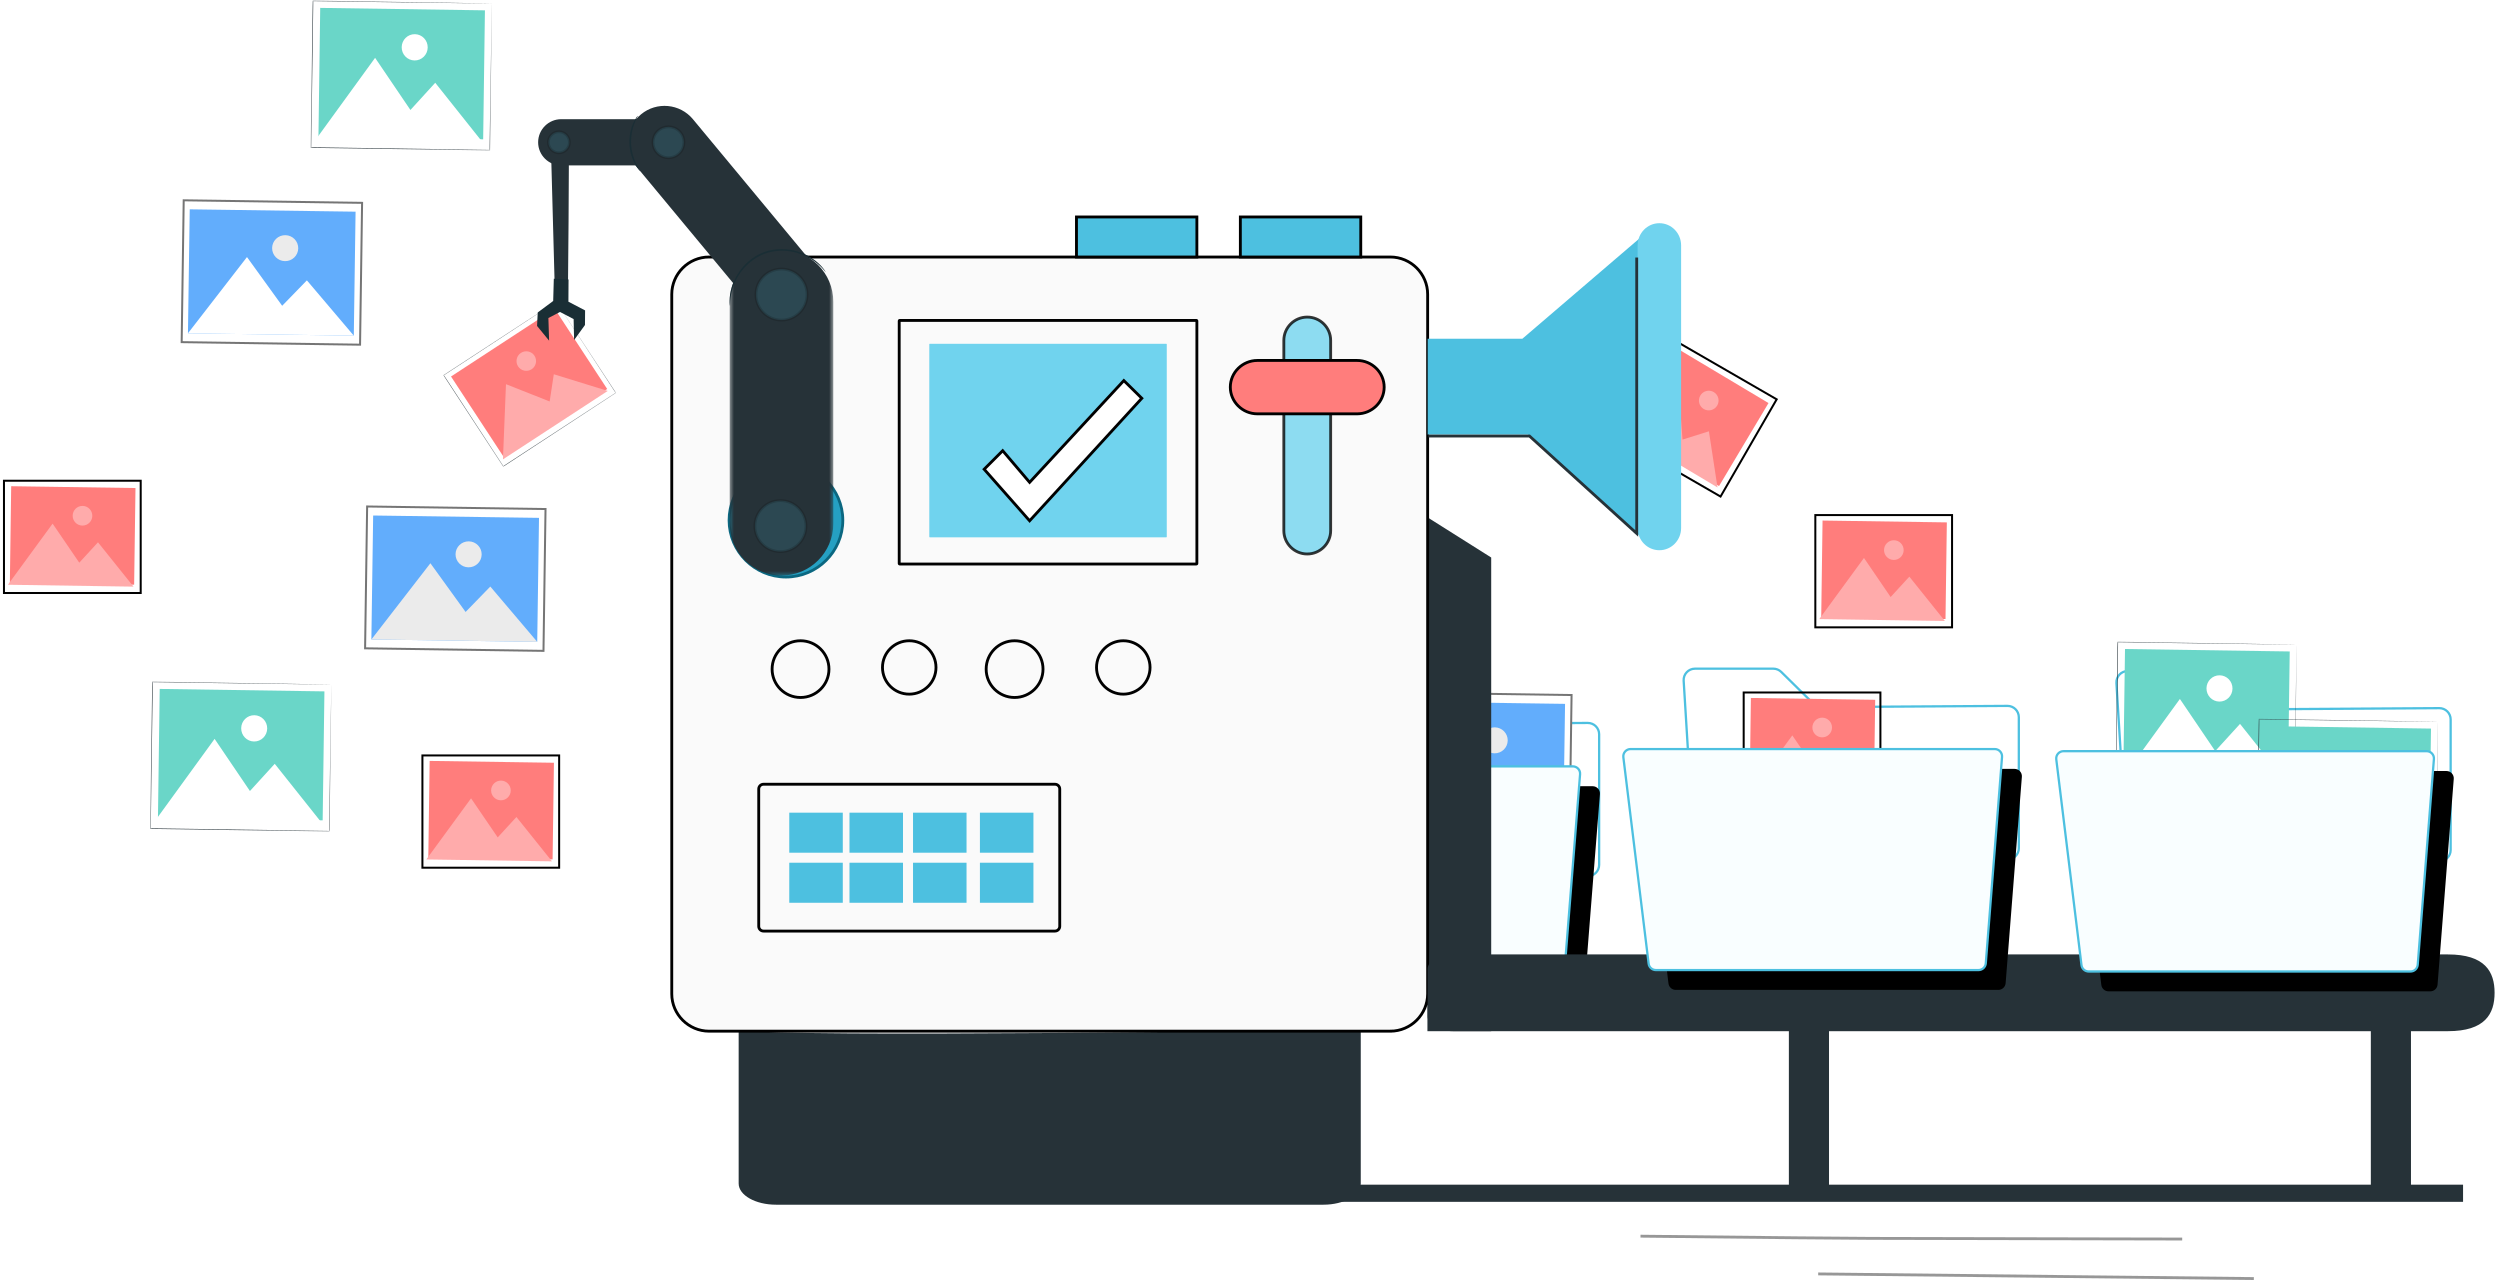 <svg xmlns="http://www.w3.org/2000/svg" xmlns:xlink="http://www.w3.org/1999/xlink" width="630" height="323" viewBox="0 0 630 323">
    <defs>
        <path id="prefix__b" d="M.014 35.088L6.372 86.62c.113.915.897 1.605 1.825 1.605h81.164c.96 0 1.758-.734 1.834-1.683L95.28 35.01c.084-1.063-.761-1.97-1.834-1.97H1.839c-1.104 0-1.96.96-1.825 2.048"/>
        <path id="prefix__c" d="M0 0L34.456 0 34.456 28.291 0 28.291z"/>
        <path id="prefix__e" d="M0 0.109L34.324 0.109 34.324 28.164 0 28.164z"/>
        <path id="prefix__g" d="M0 0.147L45.662 0.147 45.662 37.91 0 37.91z"/>
        <path id="prefix__i" d="M0 0.147L45.662 0.147 45.662 37.91 0 37.91z"/>
        <path id="prefix__k" d="M0 0L34.456 0 34.456 28.291 0 28.291z"/>
        <path id="prefix__m" d="M0 0.147L45.662 0.147 45.662 37.91 0 37.91z"/>
        <path id="prefix__o" d="M0 0.147L45.662 0.147 45.662 37.91 0 37.91z"/>
        <path id="prefix__r" d="M.014 30.587l6.351 51.85c.113.92.896 1.614 1.824 1.614h81.076c.96 0 1.756-.738 1.831-1.693l4.083-51.85c.083-1.07-.76-1.982-1.833-1.982H1.837c-1.103 0-1.957.966-1.823 2.06"/>
        <path id="prefix__s" d="M0 0L34.456 0 34.456 28.291 0 28.291z"/>
        <path id="prefix__v" d="M.014 22.81l6.369 52.007c.113.924.898 1.62 1.828 1.62h81.3c.963 0 1.76-.74 1.837-1.699l4.094-52.007c.083-1.072-.763-1.988-1.838-1.988H1.842c-1.106 0-1.963.969-1.828 2.067"/>
        <path id="prefix__w" d="M0.434 0.551L26.544 0.551 26.544 82.612 0.434 82.612z"/>
        <path id="prefix__y" d="M0 0L34.456 0 34.456 28.291 0 28.291z"/>
        <path id="prefix__A" d="M0 0L34.456 0 34.456 28.291 0 28.291z"/>
        <filter id="prefix__a" width="110.6%" height="119.2%" x="-2.9%" y="-5.1%" filterUnits="objectBoundingBox">
            <feMorphology in="SourceAlpha" radius="2.212" result="shadowSpreadOuter1"/>
            <feOffset dx="5" dy="5" in="shadowSpreadOuter1" result="shadowOffsetOuter1"/>
            <feGaussianBlur in="shadowOffsetOuter1" result="shadowBlurOuter1" stdDeviation="2.5"/>
            <feComposite in="shadowBlurOuter1" in2="SourceAlpha" operator="out" result="shadowBlurOuter1"/>
            <feColorMatrix in="shadowBlurOuter1" values="0 0 0 0 0.785 0 0 0 0 0.785 0 0 0 0 0.785 0 0 0 0.5 0"/>
        </filter>
        <filter id="prefix__q" width="110.7%" height="119%" x="-2.9%" y="-5%" filterUnits="objectBoundingBox">
            <feMorphology in="SourceAlpha" radius="2.212" result="shadowSpreadOuter1"/>
            <feOffset dx="5" dy="5" in="shadowSpreadOuter1" result="shadowOffsetOuter1"/>
            <feGaussianBlur in="shadowOffsetOuter1" result="shadowBlurOuter1" stdDeviation="2.5"/>
            <feComposite in="shadowBlurOuter1" in2="SourceAlpha" operator="out" result="shadowBlurOuter1"/>
            <feColorMatrix in="shadowBlurOuter1" values="0 0 0 0 0.785 0 0 0 0 0.785 0 0 0 0 0.785 0 0 0 0.5 0"/>
        </filter>
        <filter id="prefix__u" width="110.6%" height="119%" x="-2.9%" y="-5%" filterUnits="objectBoundingBox">
            <feMorphology in="SourceAlpha" radius="2.212" result="shadowSpreadOuter1"/>
            <feOffset dx="5" dy="5" in="shadowSpreadOuter1" result="shadowOffsetOuter1"/>
            <feGaussianBlur in="shadowOffsetOuter1" result="shadowBlurOuter1" stdDeviation="2.5"/>
            <feComposite in="shadowBlurOuter1" in2="SourceAlpha" operator="out" result="shadowBlurOuter1"/>
            <feColorMatrix in="shadowBlurOuter1" values="0 0 0 0 0.785 0 0 0 0 0.785 0 0 0 0 0.785 0 0 0 0.5 0"/>
        </filter>
    </defs>
    <g fill="none" fill-rule="evenodd">
        <g transform="translate(1) translate(301.9 160.085)">
            <path fill="#FFF" stroke="#4DC0E0" stroke-width=".577" d="M15.45 15.775l2.617 42.26c.092 1.506 1.344 2.68 2.857 2.68H97.22c1.581 0 2.863-1.28 2.863-2.856V24.95c0-1.584-1.292-2.865-2.881-2.854l-46.922.301c-.759.005-1.488-.29-2.028-.822l-8.155-8.009c-.535-.526-1.257-.82-2.009-.82H18.308c-1.65 0-2.959 1.387-2.857 3.03"/>
            <g>
                <path fill="#FFF" stroke="#757575" stroke-width=".506" d="M0.513 0L0 35.742 44.954 36.382 45.467 0.639z" transform="translate(24.557)"/>
                <path fill="#62ADFC" d="M1.582 33.514L43.378 34.108 43.826 2.866 2.031 2.272z" transform="translate(24.557)"/>
                <path fill="#EBEBEB" d="M1.582 33.514L16.458 14.302 25.327 26.58 31.554 20.172 43.378 34.108zM29.375 12.106c-.026 1.807-1.52 3.252-3.338 3.226-1.818-.026-3.27-1.512-3.244-3.32.026-1.807 1.52-3.252 3.338-3.226 1.817.026 3.27 1.512 3.244 3.32" transform="translate(24.557)"/>
            </g>
            <g>
                <path fill="#FFF" stroke="#757575" stroke-width=".506" d="M0.513 0L0 35.742 44.954 36.382 45.467 0.639z" transform="translate(47.669 14.422)"/>
                <path fill="#62ADFC" d="M1.582 33.514L43.378 34.108 43.826 2.866 2.031 2.272z" transform="translate(47.669 14.422)"/>
                <path fill="#EBEBEB" d="M1.582 33.514L16.458 14.302 25.327 26.58 31.554 20.172 43.378 34.108zM29.375 12.106c-.026 1.807-1.52 3.252-3.338 3.226-1.818-.026-3.27-1.512-3.244-3.32.026-1.807 1.52-3.252 3.338-3.226 1.817.026 3.27 1.512 3.244 3.32" transform="translate(47.669 14.422)"/>
            </g>
            <use fill="#000" filter="url(#prefix__a)" xlink:href="#prefix__b"/>
            <use fill="#F9FEFF" stroke="#4DC0E0" stroke-width=".577" xlink:href="#prefix__b"/>
        </g>
        <g>
            <g transform="translate(1) translate(36.835) translate(419.628 129.799)">
                <mask id="prefix__d" fill="#fff">
                    <use xlink:href="#prefix__c"/>
                </mask>
                <use stroke="#000" stroke-width=".506" opacity=".148" xlink:href="#prefix__c"/>
                <path fill="#FF7D7C" d="M1.484 25.73L32.805 26.193 33.142 1.842 1.82 1.379z" mask="url(#prefix__d)"/>
                <path fill="#FFABAB" d="M.989 26.213L12.258 10.808 18.975 20.653 23.691 15.515 32.647 26.689zM22.26 8.858c-.02 1.37-1.143 2.466-2.51 2.446-1.365-.02-2.456-1.146-2.437-2.517.02-1.37 1.143-2.465 2.508-2.445 1.366.02 2.458 1.146 2.438 2.516" mask="url(#prefix__d)"/>
            </g>
            <g transform="translate(1) translate(36.835) rotate(-34 191.569 -72.859)">
                <mask id="prefix__f" fill="#fff">
                    <use xlink:href="#prefix__e"/>
                </mask>
                <path fill="#263238" d="M34.324.655s-.056.002-.162.001l-.474-.003-1.837-.02-6.932-.086L.447.22.502.166.122 27.62v.003l-.06-.062 33.876.5-.051.05.307-19.923.091-5.561.026-1.466c.007-.332.013-.506.013-.506s.001.167-.002.495l-.014 1.456-.066 5.551-.255 19.957v.05h-.05L.06 27.684 0 27.681v-.064L.395.164V.109L.45.11l24.506.382 6.92.115L33.7.64l.467.01.156.005" mask="url(#prefix__f)"/>
                <path fill="#FF7D7C" d="M1.478 25.625L32.68 26.084 33.016 1.936 1.813 1.476z"/>
                <path fill="#FFABAB" d="M.986 26.104L12.211 10.827 18.903 20.591 23.601 15.495 32.523 26.576zM22.174 8.894c-.019 1.359-1.138 2.445-2.498 2.425-1.361-.019-2.448-1.137-2.429-2.495.02-1.36 1.138-2.445 2.499-2.426 1.36.02 2.448 1.137 2.428 2.496"/>
            </g>
            <g transform="translate(1) translate(36.835) translate(0 171.622)">
                <mask id="prefix__h" fill="#fff">
                    <use xlink:href="#prefix__g"/>
                </mask>
                <path fill="#263238" d="M45.662.882s-.074.002-.216.001l-.63-.004L42.372.85 33.151.736.595.296.668.223.162 37.177v.004l-.08-.083 45.066.674-.068.068.409-26.818.121-7.487.035-1.972c.01-.447.017-.68.017-.68s.002.223-.002.666l-.02 1.96-.087 7.471-.339 26.862-.001.068-.067-.001L.08 37.262H0L0 37.178v-.004C.191 23.83.37 11.22.524.22L.525.147l.072.001 32.601.515 9.205.154 2.43.045.621.013.208.007" mask="url(#prefix__h)"/>
                <path fill="#6AD6C8" d="M1.967 34.492L43.476 35.11 43.921 2.605 2.412 1.987z"/>
                <path fill="#FFF" d="M1.311 35.137L16.245 14.574 25.147 27.715 31.397 20.857 43.266 35.772zM29.499 11.971c-.026 1.83-1.514 3.291-3.324 3.265-1.81-.026-3.257-1.53-3.23-3.36.025-1.829 1.513-3.29 3.323-3.264 1.81.026 3.257 1.53 3.231 3.36"/>
            </g>
            <g transform="translate(1) translate(36.835) translate(40.446)">
                <mask id="prefix__j" fill="#fff">
                    <use xlink:href="#prefix__i"/>
                </mask>
                <path fill="#263238" d="M45.662.882s-.074.002-.216.001l-.63-.004L42.372.85 33.151.736.595.296.668.223.162 37.177v.004l-.08-.083 45.066.674-.068.068.409-26.818.121-7.487.035-1.972c.01-.447.017-.68.017-.68s.002.223-.002.666l-.02 1.96-.087 7.471-.339 26.862-.001.068-.067-.001L.08 37.262H0L0 37.178v-.004C.191 23.83.37 11.22.524.22L.525.147l.072.001 32.601.515 9.205.154 2.43.045.621.013.208.007" mask="url(#prefix__j)"/>
                <path fill="#6AD6C8" d="M1.967 34.492L43.476 35.11 43.921 2.605 2.412 1.987z"/>
                <path fill="#FFF" d="M1.311 35.137L16.245 14.574 25.147 27.715 31.397 20.857 43.266 35.772zM29.499 11.971c-.026 1.83-1.514 3.291-3.324 3.265-1.81-.026-3.257-1.53-3.23-3.36.025-1.829 1.513-3.29 3.323-3.264 1.81.026 3.257 1.53 3.231 3.36"/>
            </g>
            <g>
                <path fill="#FFF" stroke="#757575" stroke-width=".506" d="M0.513 0L0 35.742 44.954 36.382 45.467 0.639z" transform="translate(1) translate(36.835) translate(7.945 50.477)"/>
                <path fill="#62ADFC" d="M1.582 33.514L43.378 34.108 43.826 2.866 2.031 2.272z" transform="translate(1) translate(36.835) translate(7.945 50.477)"/>
                <path fill="#FFF" d="M1.582 33.514L16.458 14.302 25.327 26.58 31.554 20.172 43.378 34.108z" transform="translate(1) translate(36.835) translate(7.945 50.477)"/>
                <path fill="#EBEBEB" d="M29.375 12.106c-.026 1.807-1.52 3.252-3.338 3.226-1.818-.026-3.27-1.512-3.244-3.32.026-1.807 1.52-3.252 3.338-3.226 1.817.026 3.27 1.512 3.244 3.32" transform="translate(1) translate(36.835) translate(7.945 50.477)"/>
            </g>
            <g>
                <path fill="#FFF" stroke="#757575" stroke-width=".506" d="M0.513 0L0 35.742 44.954 36.382 45.467 0.639z" transform="translate(1) translate(36.835) translate(54.169 127.635)"/>
                <path fill="#62ADFC" d="M1.582 33.514L43.378 34.108 43.826 2.866 2.031 2.272z" transform="translate(1) translate(36.835) translate(54.169 127.635)"/>
                <path fill="#EBEBEB" d="M1.582 33.514L16.458 14.302 25.327 26.58 31.554 20.172 43.378 34.108zM29.375 12.106c-.026 1.807-1.52 3.252-3.338 3.226-1.818-.026-3.27-1.512-3.244-3.32.026-1.807 1.52-3.252 3.338-3.226 1.817.026 3.27 1.512 3.244 3.32" transform="translate(1) translate(36.835) translate(54.169 127.635)"/>
            </g>
            <path stroke="#979797" stroke-width=".721" d="M375.57 311.516c77.648.792 32.162.45 136.506.722M420.35 321.026l109.782 1.172" transform="translate(1) translate(36.835)"/>
            <g>
                <path fill="#263238" d="M190.426 76.274L206.498 86.411 206.498 205.774 190.426 205.774zM164.22 249.502H26.263c-5.173 0-9.406-2.4-9.406-5.332v-38.656c15.593 1.945 135.527 0 156.77 0v38.656c0 2.932-4.233 5.332-9.407 5.332z" transform="translate(1) translate(36.835) translate(131.45 54.083)"/>
                <path fill="#FAFAFA" stroke="#000" stroke-width=".721" d="M181.077 205.774H9.407c-5.174 0-9.407-4.23-9.407-9.402V20.085c0-5.17 4.233-9.402 9.407-9.402h171.67c5.173 0 9.406 4.231 9.406 9.402v176.287c0 5.171-4.233 9.402-9.406 9.402z" transform="translate(1) translate(36.835) translate(131.45 54.083)"/>
                <path stroke="#000" stroke-width=".721" d="M132.208 88.047H57.431c-.064 0-.117-.053-.117-.118v-61.15c0-.065.053-.119.117-.119h74.777c.065 0 .119.054.119.119v61.15c0 .065-.054.118-.119.118z" transform="translate(1) translate(36.835) translate(131.45 54.083)"/>
                <path fill="#70D3EE" d="M124.622 81.32H65.018c-.065 0-.119-.054-.119-.12V32.667c0-.066.054-.12.12-.12h59.603c.066 0 .12.054.12.12V81.2c0 .065-.054.119-.12.119z" transform="translate(1) translate(36.835) translate(131.45 54.083)"/>
                <path fill="#4DC0E0" stroke="#000" stroke-width=".721" d="M101.984 10.683L132.327 10.683 132.327 0.592 101.984 0.592z" transform="translate(1) translate(36.835) translate(131.45 54.083)"/>
                <path fill="#25A0C2" stroke="#0B6780" stroke-width=".721" d="M28.774 91.327h0c-7.881 0-14.329-6.433-14.329-14.296 0-7.862 6.448-14.295 14.329-14.295 7.88 0 14.328 6.433 14.328 14.295 0 7.863-6.447 14.296-14.328 14.296z" transform="translate(1) translate(36.835) translate(131.45 54.083)"/>
                <path fill="#4DC0E0" stroke="#000" stroke-width=".721" d="M143.284 10.683L173.627 10.683 173.627 0.592 143.284 0.592z" transform="translate(1) translate(36.835) translate(131.45 54.083)"/>
                <path fill="#263238" d="M447.581 205.774H196.928c-3.545 0-6.445-1.646-6.445-3.659v-12.022c0-2.013 2.9-3.66 6.445-3.66H447.58c9.367 0 11.77 4.352 11.77 9.67 0 5.32-2.403 9.671-11.77 9.671z" transform="translate(1) translate(36.835) translate(131.45 54.083)"/>
                <path fill="#263238" d="M281.511 246.138L291.625 246.138 291.625 202.411 281.511 202.411zM428.166 246.138L438.28 246.138 438.28 202.411 428.166 202.411z" transform="translate(1) translate(36.835) translate(131.45 54.083)"/>
                <path fill="#70D3EE" stroke="#000" stroke-width=".721" d="M160.14 85.524h0c-3.245 0-5.899-2.643-5.899-5.873v-47.96c0-3.23 2.654-5.871 5.9-5.871 3.245 0 5.9 2.642 5.9 5.872V79.65c0 3.23-2.655 5.873-5.9 5.873z" opacity=".789" transform="translate(1) translate(36.835) translate(131.45 54.083)"/>
                <path fill="#FF7D7C" stroke="#000" stroke-width=".721" d="M172.696 50.206h-25.109c-3.758 0-6.832-3.027-6.832-6.727s3.074-6.728 6.832-6.728h25.109c3.757 0 6.83 3.027 6.83 6.728 0 3.7-3.073 6.727-6.83 6.727z" transform="translate(1) translate(36.835) translate(131.45 54.083)"/>
                <path stroke="#000" stroke-width=".721" d="M96.575 180.547H23.11c-.657 0-1.195-.54-1.195-1.2v-34.6c0-.66.538-1.2 1.195-1.2h73.466c.658 0 1.195.54 1.195 1.2v34.6c0 .66-.537 1.2-1.195 1.2z" transform="translate(1) translate(36.835) translate(131.45 54.083)"/>
                <path fill="#4DC0E0" d="M29.612 160.801L43.098 160.801 43.098 150.71 29.612 150.71zM29.612 173.415L43.098 173.415 43.098 163.324 29.612 163.324zM44.784 160.801L58.269 160.801 58.269 150.71 44.784 150.71zM44.784 173.415L58.269 173.415 58.269 163.324 44.784 163.324zM60.798 160.801L74.283 160.801 74.283 150.71 60.798 150.71zM60.798 173.415L74.283 173.415 74.283 163.324 60.798 163.324zM77.655 160.801L91.14 160.801 91.14 150.71 77.655 150.71zM77.655 173.415L91.14 173.415 91.14 163.324 77.655 163.324z" transform="translate(1) translate(36.835) translate(131.45 54.083)"/>
                <path stroke="#000" stroke-width=".721" d="M39.614 114.536c0 3.948-3.208 7.147-7.165 7.147s-7.164-3.2-7.164-7.147c0-3.948 3.207-7.148 7.164-7.148s7.165 3.2 7.165 7.148zM66.585 114.115c0 3.715-3.019 6.727-6.743 6.727s-6.743-3.012-6.743-6.727c0-3.715 3.02-6.727 6.743-6.727 3.724 0 6.743 3.012 6.743 6.727zM93.556 114.536c0 3.948-3.208 7.147-7.165 7.147-3.956 0-7.163-3.2-7.163-7.147 0-3.948 3.207-7.148 7.163-7.148 3.957 0 7.165 3.2 7.165 7.148zM120.527 114.115c0 3.715-3.019 6.727-6.743 6.727s-6.742-3.012-6.742-6.727c0-3.715 3.018-6.727 6.742-6.727s6.743 3.012 6.743 6.727z" transform="translate(1) translate(36.835) translate(131.45 54.083)"/>
                <g>
                    <g transform="translate(1) translate(36.835) translate(131.45 54.083) translate(190.483 1.673) rotate(30 -22.533 122.268)">
                        <mask id="prefix__l" fill="#fff">
                            <use xlink:href="#prefix__k"/>
                        </mask>
                        <use stroke="#000" stroke-width=".506" opacity=".148" xlink:href="#prefix__k"/>
                        <path fill="#FF7D7C" d="M1.484 25.73L32.805 26.193 33.142 1.842 1.82 1.379z" mask="url(#prefix__l)"/>
                        <path fill="#FFABAB" d="M.989 26.213L12.258 10.808 18.975 20.653 23.691 15.515 32.647 26.689zM22.26 8.858c-.02 1.37-1.143 2.466-2.51 2.446-1.365-.02-2.456-1.146-2.437-2.517.02-1.37 1.143-2.465 2.508-2.445 1.366.02 2.458 1.146 2.438 2.516" mask="url(#prefix__l)"/>
                    </g>
                    <path fill="#4DC0E0" d="M0 29.609L23.864 29.609 54.785 3.124 54.785 80.488 25.269 53.76 0 53.76z" transform="translate(1) translate(36.835) translate(131.45 54.083) translate(190.483 1.673)"/>
                    <path fill="#70D3EE" d="M58.394 82.9c-3.026 0-5.479-2.503-5.479-5.591V6.08c0-3.087 2.453-5.59 5.479-5.59 3.026 0 5.478 2.503 5.478 5.59V77.31c0 3.088-2.452 5.59-5.478 5.59z" transform="translate(1) translate(36.835) translate(131.45 54.083) translate(190.483 1.673)"/>
                </g>
            </g>
            <g transform="translate(1) translate(36.835) translate(480.333 160.768)">
                <path fill="#FFF" stroke="#4DC0E0" stroke-width=".577" d="M15.168 11.364L17.77 53.61c.092 1.506 1.338 2.679 2.843 2.679h75.933c1.573 0 2.85-1.278 2.85-2.855V20.536c0-1.584-1.287-2.865-2.868-2.853l-46.698.3c-.755.006-1.48-.29-2.018-.821l-8.116-8.006c-.532-.526-1.25-.82-1.999-.82H18.011c-1.642 0-2.944 1.386-2.843 3.028"/>
                <g transform="translate(14.921 .795)">
                    <mask id="prefix__n" fill="#fff">
                        <use xlink:href="#prefix__m"/>
                    </mask>
                    <path fill="#263238" d="M45.662.882s-.074.002-.216.001l-.63-.004L42.372.85 33.151.736.595.296.668.223.162 37.177v.004l-.08-.083 45.066.674-.068.068.409-26.818.121-7.487.035-1.972c.01-.447.017-.68.017-.68s.002.223-.002.666l-.02 1.96-.087 7.471-.339 26.862-.001.068-.067-.001L.08 37.262H0L0 37.178v-.004C.191 23.83.37 11.22.524.22L.525.147l.072.001 32.601.515 9.205.154 2.43.045.621.013.208.007" mask="url(#prefix__n)"/>
                    <path fill="#6AD6C8" d="M1.967 34.492L43.476 35.11 43.921 2.605 2.412 1.987z"/>
                    <path fill="#FFF" d="M1.311 35.137L16.245 14.574 25.147 27.715 31.397 20.857 43.266 35.772zM29.499 11.971c-.026 1.83-1.514 3.291-3.324 3.265-1.81-.026-3.257-1.53-3.23-3.36.025-1.829 1.513-3.29 3.323-3.264 1.81.026 3.257 1.53 3.231 3.36"/>
                </g>
                <g transform="translate(50.522 20.229)">
                    <mask id="prefix__p" fill="#fff">
                        <use xlink:href="#prefix__o"/>
                    </mask>
                    <path fill="#263238" d="M45.662.882s-.074.002-.216.001l-.63-.004L42.372.85 33.151.736.595.296.668.223.162 37.177v.004l-.08-.083 45.066.674-.068.068.409-26.818.121-7.487.035-1.972c.01-.447.017-.68.017-.68s.002.223-.002.666l-.02 1.96-.087 7.471-.339 26.862-.001.068-.067-.001L.08 37.262H0L0 37.178v-.004C.191 23.83.37 11.22.524.22L.525.147l.072.001 32.601.515 9.205.154 2.43.045.621.013.208.007" mask="url(#prefix__p)"/>
                    <path fill="#6AD6C8" d="M1.967 34.492L43.476 35.11 43.921 2.605 2.412 1.987z"/>
                    <path fill="#FFF" d="M1.311 35.137L16.245 14.574 25.147 27.715 31.397 20.857 43.266 35.772zM29.499 11.971c-.026 1.83-1.514 3.291-3.324 3.265-1.81-.026-3.257-1.53-3.23-3.36.025-1.829 1.513-3.29 3.323-3.264 1.81.026 3.257 1.53 3.231 3.36"/>
                </g>
                <use fill="#000" filter="url(#prefix__q)" xlink:href="#prefix__r"/>
                <use fill="#F9FEFF" stroke="#4DC0E0" stroke-width=".577" xlink:href="#prefix__r"/>
            </g>
            <g transform="translate(1) translate(36.835) translate(371.237 168.017)">
                <path fill="#FFF" stroke="#4DC0E0" stroke-width=".577" d="M15.21 3.529l2.61 42.374c.093 1.51 1.342 2.687 2.851 2.687h76.142c1.578 0 2.858-1.282 2.858-2.863V12.728c0-1.588-1.29-2.873-2.876-2.861l-46.826.302c-.757.005-1.485-.292-2.024-.825l-8.138-8.03C39.273.786 38.553.49 37.802.49H18.061c-1.647 0-2.953 1.39-2.851 3.038"/>
                <g transform="translate(30.335 6.49)">
                    <mask id="prefix__t" fill="#fff">
                        <use xlink:href="#prefix__s"/>
                    </mask>
                    <use stroke="#000" stroke-width=".506" opacity=".148" xlink:href="#prefix__s"/>
                    <path fill="#FF7D7C" d="M1.484 25.73L32.805 26.193 33.142 1.842 1.82 1.379z" mask="url(#prefix__t)"/>
                    <path fill="#FFABAB" d="M.989 26.213L12.258 10.808 18.975 20.653 23.691 15.515 32.647 26.689zM22.26 8.858c-.02 1.37-1.143 2.466-2.51 2.446-1.365-.02-2.456-1.146-2.437-2.517.02-1.37 1.143-2.465 2.508-2.445 1.366.02 2.458 1.146 2.438 2.516" mask="url(#prefix__t)"/>
                </g>
                <use fill="#000" filter="url(#prefix__u)" xlink:href="#prefix__v"/>
                <use fill="#F9FEFF" stroke="#4DC0E0" stroke-width=".577" xlink:href="#prefix__v"/>
            </g>
            <path fill="#FFF" stroke="#000" stroke-width=".721" d="M210.175 118.249L221.627 131.241 249.899 100.367 245.37 95.907 221.627 121.552 214.843 113.574z" transform="translate(1) translate(36.835)"/>
            <g>
                <path fill="#263238" d="M7.935 8.982c.243.44-.172 39.937-.172 39.937l-3.221.036L3.457 8.987l4.478-.005z" transform="translate(1) translate(36.835) translate(97.504 26.68)"/>
                <path fill="#1A2E35" d="M4.222 43.561L7.933 43.754 7.9 49.347 12.103 51.542 12.076 55.219 9.331 59.014 9.215 53.725 5.785 51.934 2.854 53.461 3.034 59.166 0 55.459 0.17 52.06 4.065 49.165z" transform="translate(1) translate(36.835) translate(97.504 26.68)"/>
                <path fill="#263238" d="M24.97 15.207l31.258 37.664c3.277 3.947 9.135 4.494 13.087 1.221 3.952-3.27 4.5-9.123 1.223-13.07L39.278 3.359c-3.275-3.946-9.134-4.494-13.086-1.221-3.95 3.271-4.5 9.123-1.223 13.07" transform="translate(1) translate(36.835) translate(97.504 26.68)"/>
                <path fill="#263238" d="M6.102 15.005H33.92c3.22 0 5.833-2.608 5.833-5.826 0-3.217-2.612-5.826-5.833-5.826H6.102C2.882 3.353.27 5.962.27 9.18c0 3.218 2.612 5.826 5.832 5.826" transform="translate(1) translate(36.835) translate(97.504 26.68)"/>
                <g transform="translate(1) translate(36.835) translate(97.504 26.68) translate(48.107 35.74)">
                    <mask id="prefix__x" fill="#fff">
                        <use xlink:href="#prefix__w"/>
                    </mask>
                    <path fill="#263238" d="M13.489 82.612c7.21 0 13.055-5.838 13.055-13.04V13.59C26.544 6.39 20.7.551 13.49.551S.434 6.39.434 13.591v55.982c0 7.201 5.845 13.039 13.055 13.039" mask="url(#prefix__x)"/>
                </g>
                <path fill="#4DC0E0" stroke="#000" stroke-width=".721" d="M54.893 105.897c0 3.55 2.882 6.428 6.436 6.428s6.436-2.878 6.436-6.428-2.882-6.428-6.436-6.428-6.436 2.877-6.436 6.428M55.16 47.551c0 3.55 2.882 6.429 6.436 6.429 3.555 0 6.436-2.878 6.436-6.429 0-3.55-2.881-6.428-6.436-6.428-3.554 0-6.436 2.878-6.436 6.428M30.354 6.422c-1.525 1.523-1.525 3.992 0 5.515 1.525 1.523 3.997 1.523 5.522 0 1.525-1.523 1.525-3.992 0-5.515-1.525-1.523-3.997-1.523-5.522 0M3.626 7.306c-1.037 1.035-1.037 2.712 0 3.747 1.036 1.034 2.716 1.034 3.751 0 1.036-1.035 1.036-2.712 0-3.747-1.035-1.035-2.715-1.035-3.751 0" opacity=".157" transform="translate(1) translate(36.835) translate(97.504 26.68)"/>
                <path fill="#1A2E35" d="M48.61 50.398c-.016 0-.033-.118-.053-.347-.007-.229-.064-.568-.038-1.004-.001-.873.148-2.147.628-3.643.473-1.494 1.343-3.192 2.702-4.775 1.35-1.58 3.235-3.009 5.51-3.836 2.29-.789 4.657-.866 6.702-.486 2.053.375 3.799 1.147 5.109 2.01 1.316.86 2.235 1.756 2.784 2.436.295.322.466.62.603.804.129.189.191.292.179.3-.087.09-1.097-1.65-3.732-3.278-1.301-.81-3.014-1.531-5.013-1.874-1.992-.347-4.279-.258-6.485.502-2.192.797-4.024 2.166-5.352 3.689-1.337 1.522-2.213 3.16-2.713 4.608-1.021 2.921-.709 4.908-.831 4.894M25.382 2.507c.068.043-.394.743-.87 1.984-.48 1.235-.895 3.049-.81 5.071.096 2.023.67 3.794 1.258 4.981.584 1.194 1.107 1.85 1.042 1.899-.023.018-.17-.13-.416-.42-.253-.286-.567-.742-.902-1.335-.34-.592-.662-1.344-.93-2.208-.25-.87-.436-1.852-.49-2.897-.04-1.045.059-2.04.23-2.928.19-.883.443-1.662.731-2.282.281-.62.553-1.103.78-1.409.22-.31.353-.473.377-.456" transform="translate(1) translate(36.835) translate(97.504 26.68)"/>
            </g>
            <path fill="#263238" d="M291.067 298.537H582.856V302.864H291.067z" transform="translate(1) translate(36.835)"/>
            <path stroke="#263238" stroke-width=".721" d="M374.618 64.899L374.618 134.428 347.598 109.888 322.124 109.888" transform="translate(1) translate(36.835)"/>
        </g>
        <g transform="translate(1) translate(105.449 190.371)">
            <mask id="prefix__z" fill="#fff">
                <use xlink:href="#prefix__y"/>
            </mask>
            <use stroke="#000" stroke-width=".506" opacity=".148" xlink:href="#prefix__y"/>
            <path fill="#FF7D7C" d="M1.484 25.73L32.805 26.193 33.142 1.842 1.82 1.379z" mask="url(#prefix__z)"/>
            <path fill="#FFABAB" d="M.989 26.213L12.258 10.808 18.975 20.653 23.691 15.515 32.647 26.689zM22.26 8.858c-.02 1.37-1.143 2.466-2.51 2.446-1.365-.02-2.456-1.146-2.437-2.517.02-1.37 1.143-2.465 2.508-2.445 1.366.02 2.458 1.146 2.438 2.516" mask="url(#prefix__z)"/>
        </g>
        <g transform="translate(1) translate(0 121.145)">
            <mask id="prefix__B" fill="#fff">
                <use xlink:href="#prefix__A"/>
            </mask>
            <use stroke="#000" stroke-width=".506" opacity=".148" xlink:href="#prefix__A"/>
            <path fill="#FF7D7C" d="M1.484 25.73L32.805 26.193 33.142 1.842 1.82 1.379z" mask="url(#prefix__B)"/>
            <path fill="#FFABAB" d="M.989 26.213L12.258 10.808 18.975 20.653 23.691 15.515 32.647 26.689zM22.26 8.858c-.02 1.37-1.143 2.466-2.51 2.446-1.365-.02-2.456-1.146-2.437-2.517.02-1.37 1.143-2.465 2.508-2.445 1.366.02 2.458 1.146 2.438 2.516" mask="url(#prefix__B)"/>
        </g>
    </g>
</svg>
